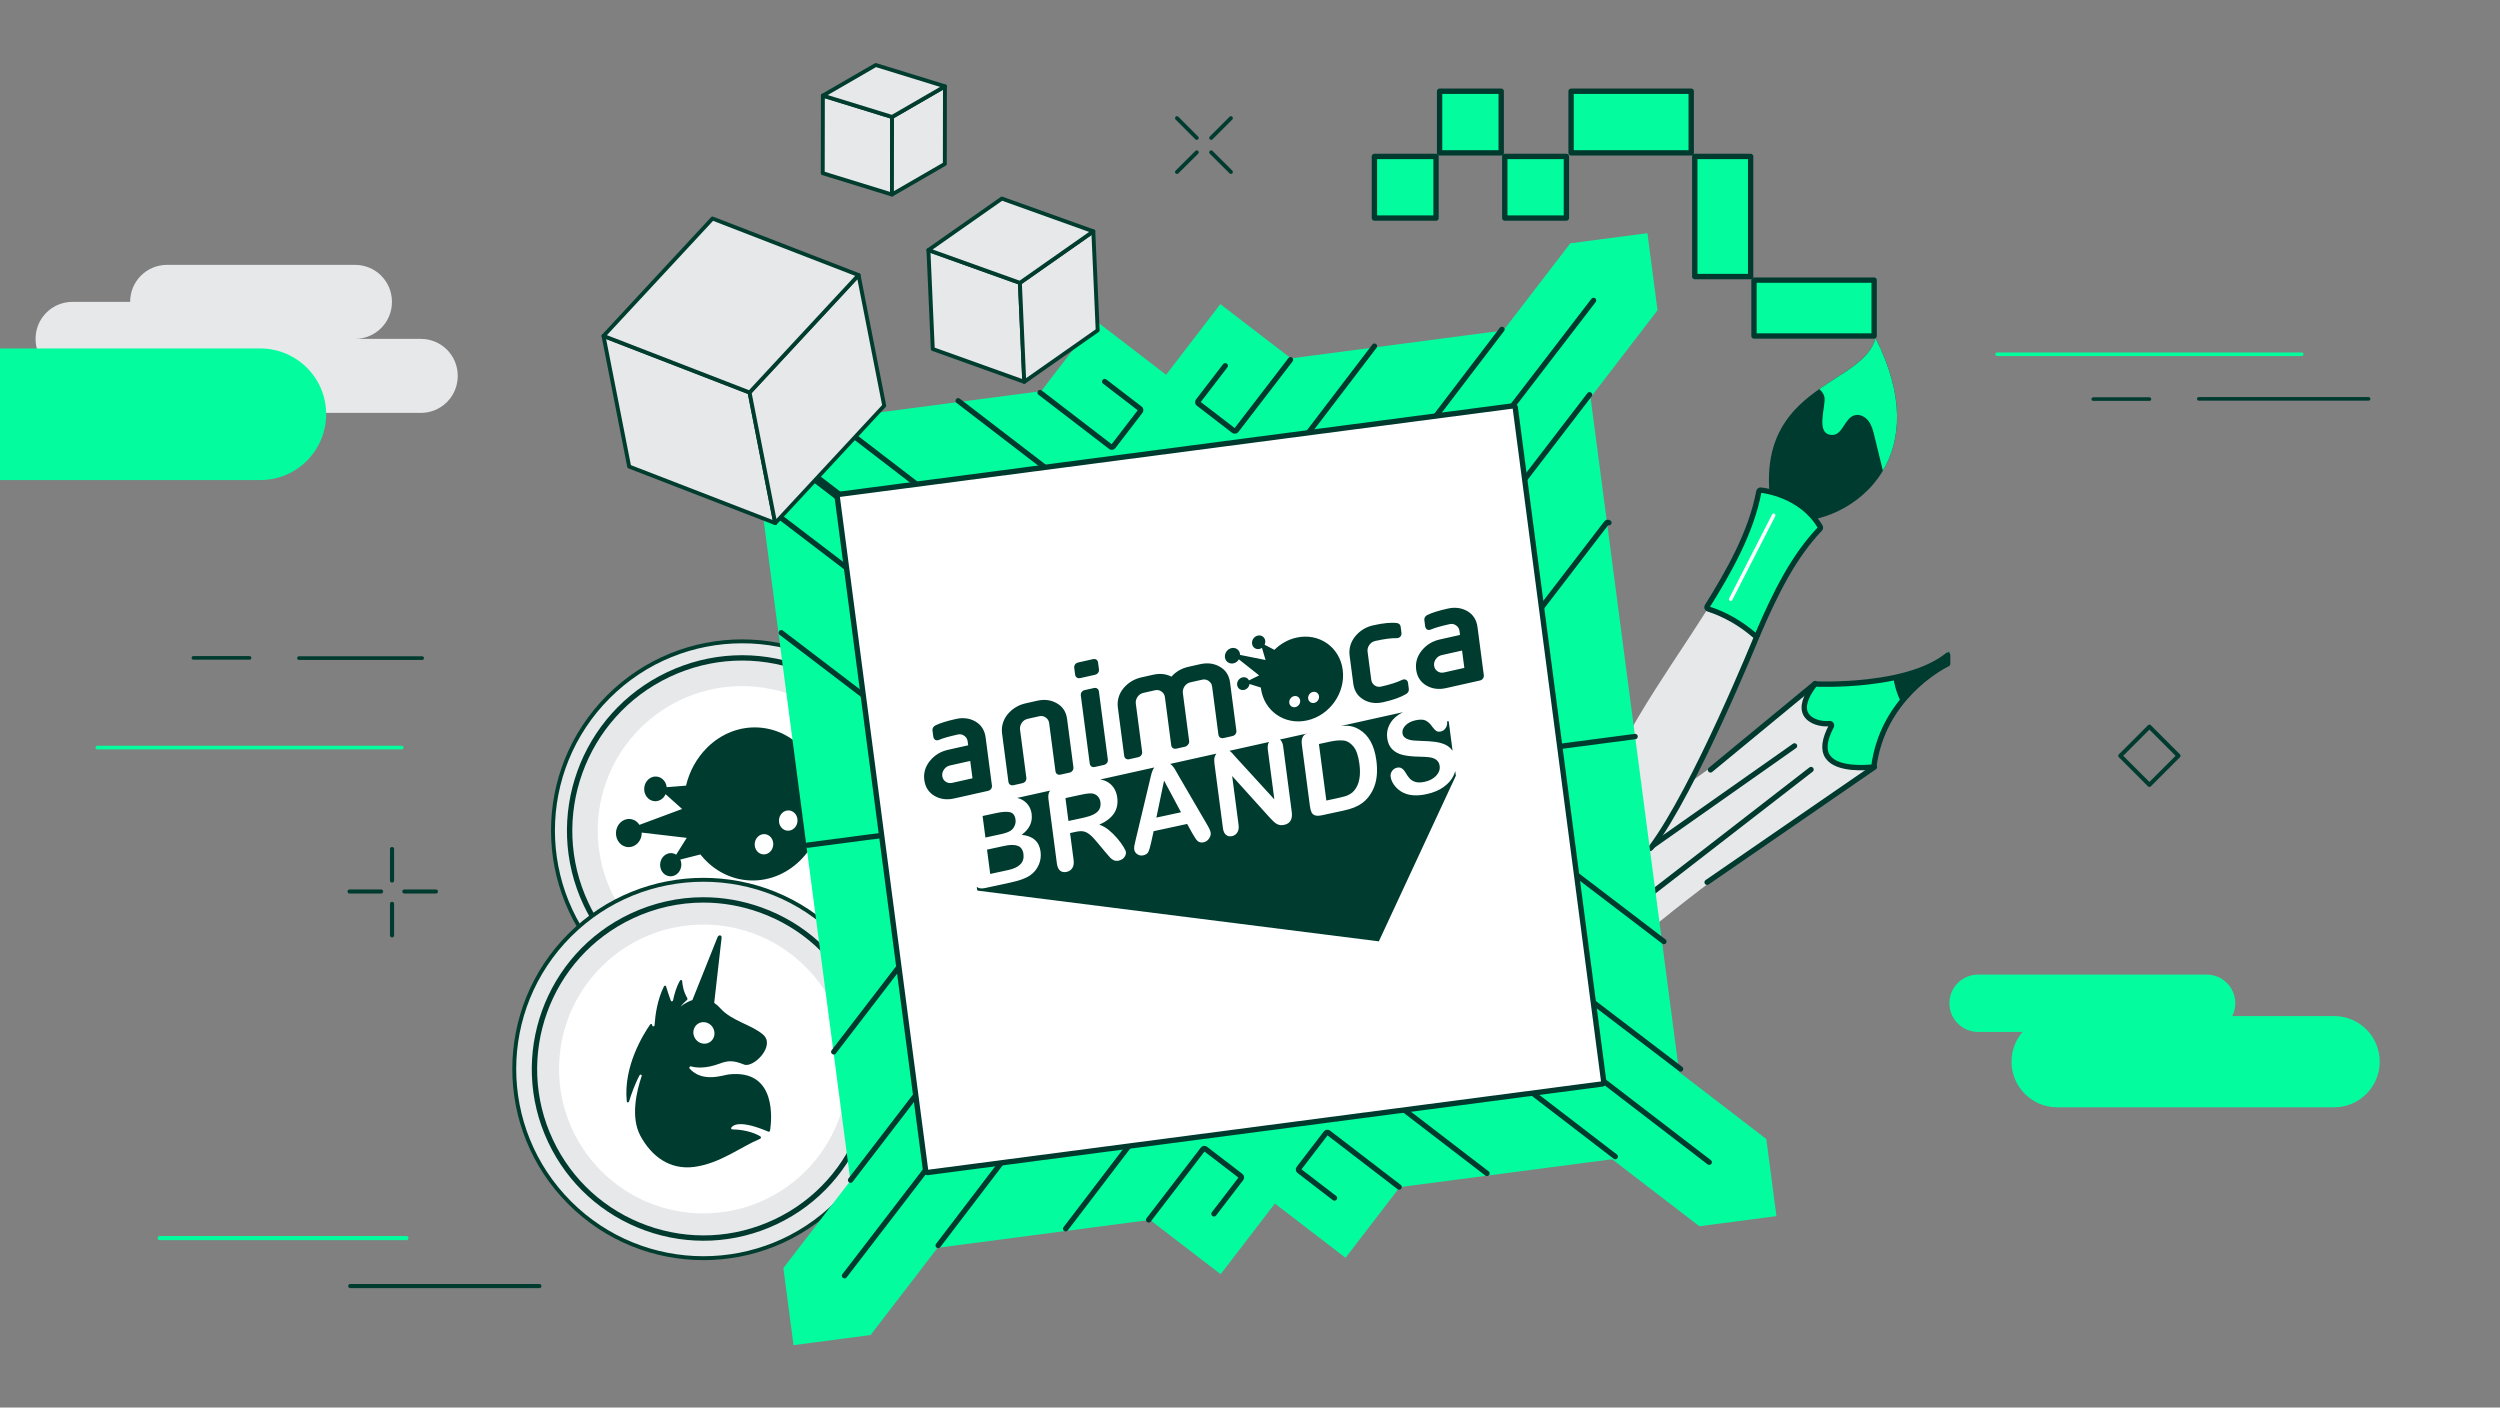<svg width="1920" height="1081" viewBox="0 0 1920 1081" fill="none" xmlns="http://www.w3.org/2000/svg"><rect x="0" y="0" width="1920" height="1081" fill="#808080" stroke="none"/><g clip-path="url(#clip0_1375_1554)"><path d="M672.728 740.595C729.472 683.852 729.472 591.853 672.728 535.11C615.985 478.367 523.986 478.367 467.243 535.11C410.5 591.853 410.5 683.852 467.243 740.595C523.986 797.338 615.985 797.338 672.728 740.595Z" fill="#E6E8EA" stroke="#003D2E" stroke-width="3" stroke-linecap="round" stroke-linejoin="round"/><path d="M648.411 716.278C691.724 672.965 691.724 602.74 648.411 559.427C605.098 516.114 534.874 516.114 491.56 559.427C448.247 602.74 448.247 672.965 491.56 716.278C534.874 759.591 605.098 759.591 648.411 716.278Z" fill="white"/><path d="M570.19 770.375C520.42 770.375 472.65 742.245 450.09 694.315C418.96 628.205 447.42 549.085 513.53 517.955C545.55 502.875 581.54 501.165 614.85 513.155C648.16 525.135 674.81 549.375 689.89 581.405C721.02 647.515 692.56 726.635 626.45 757.765C608.26 766.325 589.08 770.385 570.2 770.385L570.19 770.375Z" stroke="#003A2F" stroke-width="4.11" stroke-linecap="round" stroke-linejoin="round"/><path fill-rule="evenodd" clip-rule="evenodd" d="M543.38 573.876C535.02 582.046 529.49 592.376 526.87 603.366L512.01 604.526C511.82 602.856 511.24 601.226 510.21 599.826C507.23 595.786 501.76 595.196 498 598.516C494.26 601.846 493.64 607.826 496.63 611.886C499.62 615.926 505.08 616.516 508.82 613.186C509.85 612.286 510.62 611.166 511.17 609.946L523.86 621.286L491.08 633.496C490.09 631.926 488.71 630.626 487 629.816C482 627.466 476.14 630.016 473.91 635.516C471.68 641.016 473.93 647.386 478.93 649.736C483.92 652.096 489.8 649.536 492.02 644.036C492.63 642.536 492.87 640.966 492.85 639.426L527.41 643.476L519.29 656.396C518.05 655.596 516.61 655.146 515.07 655.186C510.56 655.316 506.94 659.386 506.98 664.316C507.02 669.236 510.7 673.126 515.21 673.006C519.71 672.886 523.33 668.796 523.28 663.876C523.28 662.526 522.97 661.266 522.46 660.136L537.97 656.206C538.15 656.426 538.3 656.676 538.48 656.896C558.08 680.956 592.05 682.796 614.36 661.006C636.67 639.206 638.86 602.026 619.26 577.966C599.66 553.906 565.68 552.066 543.38 573.866V573.876ZM591.44 654.176C588.48 657.066 583.98 656.816 581.38 653.626C578.78 650.436 579.06 645.506 582.03 642.616C584.99 639.716 589.5 639.976 592.1 643.156C594.7 646.336 594.41 651.276 591.45 654.176H591.44ZM610.07 635.976C607.11 638.866 602.61 638.616 600.01 635.426C597.42 632.246 597.7 627.306 600.66 624.416C603.62 621.526 608.13 621.786 610.72 624.966C613.31 628.146 613.04 633.086 610.08 635.976H610.07Z" fill="#003B2F"/><path d="M642.997 923.723C699.741 866.979 699.741 774.981 642.997 718.237C586.254 661.494 494.255 661.494 437.512 718.237C380.769 774.981 380.769 866.979 437.512 923.723C494.255 980.466 586.254 980.466 642.997 923.723Z" fill="#E6E8EA" stroke="#003D2E" stroke-width="3" stroke-linecap="round" stroke-linejoin="round"/><path d="M618.68 899.405C661.993 856.092 661.993 785.868 618.68 742.555C575.367 699.242 505.143 699.242 461.83 742.555C418.516 785.868 418.516 856.092 461.83 899.405C505.143 942.718 575.367 942.718 618.68 899.405Z" fill="white"/><path d="M540.161 691.126C521.301 691.126 502.521 695.286 484.951 703.566C420.201 734.056 392.331 811.536 422.821 876.276C437.591 907.636 463.691 931.376 496.311 943.116C528.931 954.856 564.171 953.176 595.541 938.406C660.291 907.916 688.161 830.436 657.671 765.686C642.901 734.326 616.801 710.586 584.181 698.856C569.831 693.696 554.971 691.126 540.161 691.126Z" stroke="#003A2F" stroke-width="4.11" stroke-linecap="round" stroke-linejoin="round"/><path d="M551.031 719.846L531.761 768.066C526.311 769.836 522.581 773.156 522.621 773.096C524.131 771.126 526.441 769.006 527.601 767.986C527.991 767.646 528.111 767.056 527.871 766.646C524.851 761.436 524.081 756.366 523.901 753.426C523.851 752.516 522.761 752.316 522.251 753.126C519.301 757.906 517.681 764.466 516.951 768.156C516.761 769.126 515.561 769.396 515.221 768.556C513.971 765.476 512.391 760.376 511.551 757.576C511.311 756.786 510.291 756.806 509.891 757.596C504.901 767.606 503.241 779.336 502.711 787.206C502.631 788.446 500.941 788.646 500.891 787.426C500.891 787.366 500.891 787.306 500.891 787.246C500.861 786.346 499.811 786.106 499.281 786.866C494.111 794.276 478.581 819.056 481.371 845.896C481.481 846.926 482.811 846.916 483.131 845.876C484.661 840.946 487.551 832.506 491.161 825.876C491.751 824.796 493.181 825.376 492.781 826.546C489.121 837.226 483.971 857.736 491.831 872.316C500.551 888.466 514.731 898.526 532.891 896.216C552.891 893.666 568.821 880.816 583.741 874.596C584.491 874.286 584.671 873.186 584.031 872.796C581.121 871.016 574.031 867.586 562.311 867.356C561.581 867.346 561.271 866.426 561.781 865.786C563.581 863.506 569.671 860.426 590.101 869.116C590.651 869.346 591.311 868.906 591.421 868.226C592.631 860.376 596.851 821.176 559.961 825.116C555.371 825.606 539.611 831.796 529.641 820.686C529.021 819.996 529.771 818.746 530.661 818.986C534.571 820.076 541.951 820.876 552.651 816.866C558.911 814.526 562.791 814.096 571.451 817.576C578.531 820.426 595.911 803.226 586.071 794.616C577.341 786.966 561.961 784.166 553.301 774.446C551.721 772.676 550.121 771.296 548.511 770.226L554.181 720.276C554.441 717.966 551.911 717.636 551.021 719.866L551.031 719.846ZM547.271 788.846C549.841 792.716 548.941 797.836 545.271 800.286C541.591 802.736 536.521 801.576 533.951 797.716C531.381 793.846 532.271 788.726 535.961 786.276C539.641 783.826 544.711 784.986 547.281 788.846H547.271Z" fill="#003B2F"/><path d="M1405.27 557.06C1405.27 557.06 1374.96 557.06 1393.2 523.91C1343.24 578.85 1141.92 704.84 1141.92 704.84C1130.55 767.36 1184.6 790.64 1184.6 790.64C1278.44 688.88 1440.31 590.22 1440.31 590.22C1440.31 590.22 1385.37 599.69 1405.26 557.07L1405.27 557.06Z" fill="#E6E8EA"/><path d="M1311.06 677.58L1439.55 589.09" stroke="#003A2F" stroke-width="4.11" stroke-linecap="round" stroke-linejoin="round"/><path d="M1394.07 524.96L1313.65 591.27" stroke="#003A2F" stroke-width="4.11" stroke-linecap="round" stroke-linejoin="round"/><path d="M1393.2 523.9C1371.97 550.65 1393.87 558.33 1405.27 557.05C1383.13 598.74 1440.32 590.2 1440.32 590.2C1446.95 533.36 1497.16 510.63 1497.16 510.63V500.21C1466.85 527.68 1393.2 523.89 1393.2 523.89V523.9Z" fill="#03FC9D"/><path d="M1405.27 555.69C1405.72 555.69 1406.15 555.91 1406.4 556.29C1406.68 556.71 1406.72 557.25 1406.48 557.7C1400.97 568.07 1400.07 576.01 1403.81 581.29C1411.11 591.62 1433.96 589.59 1439.09 588.99C1445.73 536.75 1489.3 513.04 1495.79 509.79V503.2C1482.79 513.69 1462.01 520.59 1433.97 523.73C1414.35 525.93 1397.46 525.45 1393.85 525.31C1386.3 535.01 1383.91 543.03 1386.95 548.52C1390.07 554.16 1398.65 556.43 1405.12 555.71C1405.17 555.71 1405.22 555.71 1405.27 555.71V555.69Z" stroke="#003A2F" stroke-width="4.11" stroke-linecap="round" stroke-linejoin="round"/><path d="M1460.79 540.61C1477.2 519.68 1497.16 510.63 1497.16 510.63V500.21C1486.45 509.92 1470.32 515.72 1453.94 519.17C1454.91 527.03 1457.31 534.31 1460.79 540.61Z" fill="#003B2F"/><path d="M1158.81 770.8L1390.87 591.02" stroke="#003A2F" stroke-width="4.11" stroke-linecap="round" stroke-linejoin="round"/><path d="M1378.19 572.86L1142.71 738.5" stroke="#003A2F" stroke-width="4.11" stroke-linecap="round" stroke-linejoin="round"/><path d="M1361.51 396.56C1341.27 295 1430.48 298.09 1440.41 259.68C1495.72 368.74 1397.48 414.33 1361.51 396.56Z" fill="#003B2F"/><path d="M1440.41 259.68C1436.03 276.62 1416.24 285.49 1397.21 298.82C1399.08 300.41 1400.5 302.32 1401.12 304.71C1402.78 311.05 1393.37 334.35 1407.43 334.03C1415.11 333.85 1416.62 321.56 1423.88 319.04C1427.86 317.66 1432.36 319.89 1434.93 323.23C1437.5 326.57 1438.56 330.78 1439.55 334.87C1441.72 343.75 1443.89 352.63 1446.06 361.51C1459.97 338.14 1462.98 304.2 1440.41 259.68Z" fill="#03FC9D"/><path d="M1352.15 377.76C1352.15 377.76 1382.23 380.6 1396.75 405.23C1333.6 471.54 1330.44 604.16 1210.63 713.77C1201.61 572.02 1333.83 476.59 1352.15 377.76Z" fill="#E6E8EA"/><path d="M1349.77 487.47C1349.29 488.65 1301.7 606.12 1267.94 651.15C1267.67 651.51 1267.26 651.7 1266.84 651.7" stroke="#003A2F" stroke-width="4.11" stroke-linecap="round" stroke-linejoin="round"/><path d="M1348.5 486.96C1362.29 454.83 1376.41 426.59 1396.75 405.23C1382.22 380.6 1352.15 377.76 1352.15 377.76C1346.7 407.16 1331.18 436.25 1312.29 466.35C1325.36 470.52 1337.56 477.57 1348.5 486.96Z" fill="#03FC9D"/><path d="M1348.5 488.33C1348.18 488.33 1347.86 488.21 1347.61 488C1336.61 478.56 1324.59 471.72 1311.87 467.66C1311.47 467.53 1311.15 467.22 1311 466.83C1310.86 466.43 1310.9 465.99 1311.13 465.63C1327.51 439.52 1345.04 408.63 1350.8 377.51C1350.93 376.81 1351.58 376.33 1352.27 376.4C1353.53 376.52 1383.21 379.59 1397.92 404.54C1398.23 405.07 1398.15 405.74 1397.73 406.18C1377.98 426.92 1364.26 453.69 1349.75 487.51C1349.58 487.91 1349.23 488.21 1348.8 488.3C1348.7 488.32 1348.59 488.34 1348.49 488.34L1348.5 488.33Z" stroke="#003A2F" stroke-width="4.11" stroke-linecap="round" stroke-linejoin="round"/><path d="M1329.18 461.54C1328.97 461.54 1328.76 461.49 1328.56 461.39C1327.89 461.04 1327.62 460.22 1327.97 459.55L1360.97 395.1C1361.32 394.43 1362.14 394.16 1362.81 394.51C1363.48 394.85 1363.75 395.68 1363.4 396.35L1330.4 460.8C1330.16 461.27 1329.68 461.55 1329.18 461.55V461.54Z" fill="white"/><path d="M1440.7 213.77H1345.7V259.41H1440.7V213.77Z" fill="#03FC9D"/><path d="M1347.07 258.04H1439.33V215.14H1347.07V258.04Z" stroke="#003A2F" stroke-width="4.11" stroke-linecap="round" stroke-linejoin="round"/><path d="M1345.86 213.76V118.76H1300.22V213.76H1345.86Z" fill="#03FC9D"/><path d="M1301.59 212.4H1344.49V120.14H1301.59V212.4Z" stroke="#003A2F" stroke-width="4.11" stroke-linecap="round" stroke-linejoin="round"/><path d="M1205.23 118.76L1300.23 118.76V68.7L1205.23 68.7V118.76Z" fill="#03FC9D"/><path d="M1206.59 117.4H1298.85V70.07H1206.59V117.39V117.4Z" stroke="#003A2F" stroke-width="4.11" stroke-linecap="round" stroke-linejoin="round"/><path d="M1204.36 118.77H1154.3V168.83H1204.36V118.77Z" fill="#03FC9D"/><path d="M1155.67 167.46H1202.99V120.14H1155.67V167.46Z" stroke="#003A2F" stroke-width="4.11" stroke-linecap="round" stroke-linejoin="round"/><path d="M1154.3 68.71H1104.24V118.77H1154.3V68.71Z" fill="#03FC9D"/><path d="M1105.61 117.4H1152.93V70.07H1105.61V117.39V117.4Z" stroke="#003A2F" stroke-width="4.11" stroke-linecap="round" stroke-linejoin="round"/><path d="M1104.24 118.77H1054.18V168.83H1104.24V118.77Z" fill="#03FC9D"/><path d="M1055.55 167.46H1102.87V120.14H1055.55V167.46Z" stroke="#003A2F" stroke-width="4.11" stroke-linecap="round" stroke-linejoin="round"/><path d="M1213.78 246.03L577.307 329.598L660.875 966.075L1297.35 882.507L1213.78 246.03Z" fill="#03FC9D"/><path d="M569.53 270.39L510.32 278.17L518.09 337.38L585.07 388.81L644.28 381.04L636.51 321.83L569.53 270.39Z" fill="#03FC9D"/><path d="M1272.99 238.28L1265.22 179.07L1206.01 186.85L1154.57 253.83L1162.35 313.04L1221.56 305.27L1272.99 238.28Z" fill="#03FC9D"/><path d="M895.566 287.824L841.299 246.153L799.629 300.42L853.895 342.09L895.566 287.824Z" fill="#03FC9D"/><path d="M991.49 275.233L937.223 233.563L895.552 287.829L949.819 329.5L991.49 275.233Z" fill="#03FC9D"/><path d="M601.64 973.86L609.41 1033.07L668.62 1025.3L720.06 958.32L712.29 899.11L653.08 906.88L601.64 973.86Z" fill="#03FC9D"/><path d="M1305.1 941.75L1364.31 933.98L1356.54 874.77L1289.56 823.33L1230.35 831.1L1238.12 890.31L1305.1 941.75Z" fill="#03FC9D"/><path d="M979.132 924.317L924.865 882.646L883.195 936.913L937.462 978.584L979.132 924.317Z" fill="#03FC9D"/><path d="M1075.06 911.727L1020.79 870.056L979.119 924.323L1033.39 965.993L1075.06 911.727Z" fill="#03FC9D"/><path d="M644.28 382.41C643.99 382.41 643.7 382.32 643.45 382.13L561.97 319.55C561.37 319.09 561.26 318.23 561.72 317.63C562.18 317.03 563.04 316.92 563.64 317.38L645.12 379.96C645.72 380.42 645.83 381.28 645.37 381.88C645.1 382.23 644.69 382.42 644.28 382.42V382.41Z" stroke="#003A2F" stroke-width="4.11" stroke-linecap="round" stroke-linejoin="round"/><path d="M648.62 979.76L711.2 898.27" stroke="#003A2F" stroke-width="4.11" stroke-linecap="round" stroke-linejoin="round"/><path d="M1231.18 830.02L1312.67 892.6" stroke="#003A2F" stroke-width="4.11" stroke-linecap="round" stroke-linejoin="round"/><path d="M1161.26 312.21L1223.84 230.72" stroke="#003A2F" stroke-width="4.11" stroke-linecap="round" stroke-linejoin="round"/><path d="M848.41 293.04L875.54 313.87C876.14 314.33 876.25 315.19 875.79 315.79L854.96 342.92C854.69 343.27 854.28 343.46 853.87 343.46C853.58 343.46 853.29 343.37 853.04 343.18L798.78 301.51" stroke="#003A2F" stroke-width="4.11" stroke-linecap="round" stroke-linejoin="round"/><path d="M991.12 276.26L949.45 330.52C949.18 330.87 948.77 331.06 948.36 331.06C948.07 331.06 947.78 330.97 947.53 330.78L920.4 309.95C919.8 309.49 919.69 308.63 920.15 308.03L940.98 280.9" stroke="#003A2F" stroke-width="4.11" stroke-linecap="round" stroke-linejoin="round"/><path d="M882.18 936.86L923.85 882.6C924.31 882 925.17 881.89 925.77 882.35L952.9 903.18C953.5 903.64 953.61 904.5 953.15 905.1L932.32 932.23" stroke="#003A2F" stroke-width="4.11" stroke-linecap="round" stroke-linejoin="round"/><path d="M1024.88 920.08L997.75 899.25C997.15 898.79 997.04 897.93 997.5 897.33L1018.33 870.2C1018.79 869.6 1019.65 869.49 1020.25 869.95L1074.51 911.62" stroke="#003A2F" stroke-width="4.11" stroke-linecap="round" stroke-linejoin="round"/><path d="M637.34 320.75L703.48 371.54" stroke="#003A2F" stroke-width="4.11" stroke-linecap="round" stroke-linejoin="round"/><path d="M735.88 307.81L802.02 358.6" stroke="#003A2F" stroke-width="4.11" stroke-linecap="round" stroke-linejoin="round"/><path d="M1075.84 850.41L1141.98 901.2" stroke="#003A2F" stroke-width="4.11" stroke-linecap="round" stroke-linejoin="round"/><path d="M1174.38 837.47L1240.52 888.26" stroke="#003A2F" stroke-width="4.11" stroke-linecap="round" stroke-linejoin="round"/><path d="M720.53 956.52L770.95 890.43" stroke="#003A2F" stroke-width="4.11" stroke-linecap="round" stroke-linejoin="round"/><path d="M818.44 943.67L868.86 877.58" stroke="#003A2F" stroke-width="4.11" stroke-linecap="round" stroke-linejoin="round"/><path d="M1005.16 331.94L1055.58 265.85" stroke="#003A2F" stroke-width="4.11" stroke-linecap="round" stroke-linejoin="round"/><path d="M1103.07 319.09L1153.49 253" stroke="#003A2F" stroke-width="4.11" stroke-linecap="round" stroke-linejoin="round"/><path d="M1169.98 369.31L1220.77 303.17" stroke="#003A2F" stroke-width="4.11" stroke-linecap="round" stroke-linejoin="round"/><path d="M1182.92 467.84L1233.71 401.7C1234.17 401.1 1235.03 400.99 1235.63 401.45" stroke="#003A2F" stroke-width="4.11" stroke-linecap="round" stroke-linejoin="round"/><path d="M640.32 807.81L691.11 741.67" stroke="#003A2F" stroke-width="4.11" stroke-linecap="round" stroke-linejoin="round"/><path d="M653.25 906.35L704.04 840.21" stroke="#003A2F" stroke-width="4.11" stroke-linecap="round" stroke-linejoin="round"/><path d="M587.16 388.03L653.25 438.45" stroke="#003A2F" stroke-width="4.11" stroke-linecap="round" stroke-linejoin="round"/><path d="M600.02 485.93L666.11 536.35" stroke="#003A2F" stroke-width="4.11" stroke-linecap="round" stroke-linejoin="round"/><path d="M1211.75 672.66L1277.84 723.08" stroke="#003A2F" stroke-width="4.11" stroke-linecap="round" stroke-linejoin="round"/><path d="M1224.6 770.56L1290.69 820.98" stroke="#003A2F" stroke-width="4.11" stroke-linecap="round" stroke-linejoin="round"/><path d="M1255.74 565.66L620.46 649.05C620.4 649.05 620.34 649.06 620.28 649.06" stroke="#003A2F" stroke-width="4.11" stroke-linecap="round" stroke-linejoin="round"/><path d="M1162.36 313.015L644.293 381.035L712.314 899.099L1230.38 831.078L1162.36 313.015Z" fill="white"/><path d="M712.28 900.48C711.6 900.48 711.01 899.98 710.92 899.29L642.92 381.23C642.87 380.87 642.97 380.51 643.19 380.22C643.41 379.93 643.74 379.74 644.1 379.7L1162.17 311.7C1162.53 311.65 1162.89 311.75 1163.18 311.97C1163.47 312.19 1163.66 312.52 1163.7 312.88L1231.7 830.94C1231.8 831.69 1231.27 832.38 1230.52 832.48L712.46 900.48C712.4 900.48 712.34 900.49 712.28 900.49V900.48Z" stroke="#003A2F" stroke-width="4.11" stroke-linecap="round" stroke-linejoin="round"/><path d="M685.1 89.81L685.01 149.4L631.87 133.01L631.97 73.42L685.1 89.81Z" fill="#E6E8EA" stroke="#003D2E" stroke-width="3" stroke-linecap="round" stroke-linejoin="round"/><path d="M685.1 89.81L725.72 66.32L725.62 125.91L685.01 149.4L685.1 89.81Z" fill="#E6E8EA" stroke="#003D2E" stroke-width="3" stroke-linecap="round" stroke-linejoin="round"/><path d="M631.97 73.42L672.58 49.93L725.72 66.32L685.1 89.81L631.97 73.42Z" fill="#E6E8EA" stroke="#003D2E" stroke-width="3" stroke-linecap="round" stroke-linejoin="round"/><path d="M783.28 217.23L786.63 293.24L716.38 268.06L713.03 192.05L783.28 217.23Z" fill="#E6E8EA" stroke="#003D2E" stroke-width="3" stroke-linecap="round" stroke-linejoin="round"/><path d="M783.28 217.23L839.67 177.68L843.01 253.69L786.63 293.24L783.28 217.23Z" fill="#E6E8EA" stroke="#003D2E" stroke-width="3" stroke-linecap="round" stroke-linejoin="round"/><path d="M713.03 192.05L769.42 152.5L839.67 177.68L783.28 217.23L713.03 192.05Z" fill="#E6E8EA" stroke="#003D2E" stroke-width="3" stroke-linecap="round" stroke-linejoin="round"/><path d="M575.66 301.44L595.37 401.74L483.2 358.31L463.5 258.01L575.66 301.44Z" fill="#E6E8EA" stroke="#003D2E" stroke-width="3" stroke-linecap="round" stroke-linejoin="round"/><path d="M575.66 301.44L659.38 211.26L679.08 311.56L595.37 401.74L575.66 301.44Z" fill="#E6E8EA" stroke="#003D2E" stroke-width="3" stroke-linecap="round" stroke-linejoin="round"/><path d="M463.5 258.01L547.21 167.83L659.38 211.26L575.66 301.44L463.5 258.01Z" fill="#E6E8EA" stroke="#003D2E" stroke-width="3" stroke-linecap="round" stroke-linejoin="round"/><path fill-rule="evenodd" clip-rule="evenodd" d="M944.24 576.59C944.24 576.59 944.18 576.55 944.16 576.54C944.19 576.56 944.24 576.59 944.24 576.59ZM1077.63 546.89C1077.69 546.86 1077.72 546.84 1077.63 546.89V546.89ZM829.7 520.76L840.9 518.25C843.02 517.77 844.26 516.06 843.99 513.99L843.31 508.8C843.09 507.13 841.77 505.7 839.32 506.25L828.12 508.76C825.67 509.31 824.8 511.24 825.01 512.9L825.69 518.09C825.96 520.16 827.57 521.23 829.69 520.76H829.7ZM1047.28 537.37C1051.66 539.9 1056.72 540.55 1062.32 539.29C1070.09 537.55 1075.87 535.46 1080.03 532.92C1081.47 532.02 1082.18 530.62 1081.98 529.07L1081.39 524.61C1081.01 521.69 1078.49 521.33 1076.84 522.14C1072.85 524.07 1067.59 525.75 1060.74 527.29C1058.87 527.71 1057.18 527.41 1055.71 526.38C1054.24 525.34 1053.37 523.9 1053.13 522.09L1050.3 500.49C1050.06 498.68 1050.51 496.94 1051.64 495.33C1052.77 493.72 1054.28 492.69 1056.15 492.27C1062.99 490.73 1068.54 490.01 1072.61 490.1C1074.62 490.16 1076.68 488.68 1076.3 485.79L1075.71 481.32C1075.52 479.85 1074.59 478.85 1072.99 478.52C1068.44 477.93 1062.42 478.5 1054.57 480.26C1048.97 481.52 1044.32 484.38 1040.77 488.77C1037.28 493.07 1035.8 498.2 1036.51 503.57L1039.34 525.17C1040.06 530.63 1042.72 534.73 1047.27 537.36L1047.28 537.37ZM867.36 583.06L874.06 581.56C876.18 581.08 877.42 579.37 877.15 577.3L872.3 540.34C872.07 538.61 872.54 536.85 873.64 535.17C874.76 533.57 876.28 532.54 878.15 532.12L887.15 530.1C888.95 529.7 890.59 530.03 892.07 531.13C893.55 532.17 894.41 533.58 894.64 535.32L899.49 572.28C899.76 574.35 901.38 575.42 903.5 574.95L910.31 573.42C910.65 573.34 910.96 573.19 911.25 572.99C913.16 571.62 913.41 570.17 913.28 569.19L908.43 532.23C908.2 530.49 908.66 528.73 909.77 527.06C910.89 525.46 912.41 524.43 914.28 524.01L923.28 521.99C925.1 521.58 926.75 521.91 928.32 523C929.8 524.04 930.66 525.45 930.89 527.19L935.74 564.15C936.01 566.22 937.62 567.29 939.74 566.82L946.43 565.32C948.55 564.84 949.79 563.13 949.52 561.06L944.67 524.1C943.95 518.6 941.28 514.53 936.76 512.02C932.38 509.48 927.31 508.83 921.71 510.09L912.71 512.11C907.4 513.3 903.03 515.84 899.68 519.67C895.56 517.52 890.83 517.02 885.59 518.2L876.59 520.22C871.04 521.47 866.4 524.28 862.78 528.63C859.29 532.94 857.81 538.06 858.52 543.44L863.37 580.4C863.64 582.47 865.25 583.54 867.37 583.07L867.36 583.06ZM944.42 576.71C945.12 577.22 945.86 577.91 946.65 578.79C947.43 579.67 948.24 580.58 949.08 581.54L978.69 613.9L973.7 575.86C973.38 573.39 973.66 571.42 974.55 569.96C974.57 569.92 974.6 569.89 974.62 569.85L944.25 576.6C944.31 576.64 944.37 576.67 944.43 576.72L944.42 576.71ZM839.98 528.44L833.17 529.97C830.72 530.52 829.84 532.45 830.06 534.12L836.91 586.34C837.18 588.41 838.79 589.48 840.91 589.01L847.72 587.48C849.84 587 851.08 585.29 850.81 583.22L843.96 531C843.74 529.33 842.42 527.89 839.97 528.44H839.98ZM949.69 508.38C950.44 507.83 951.02 507.14 951.47 506.39L967.03 518.71L959.22 522.55C958.86 521.79 958.29 521.14 957.53 520.7C955.3 519.41 952.33 520.3 950.87 522.7C949.42 525.1 950.04 528.09 952.26 529.38C954.48 530.67 957.46 529.77 958.91 527.37C959.31 526.71 959.54 526.01 959.63 525.31L968.33 528.05C968.35 528.21 968.35 528.37 968.37 528.54C970.67 546.09 986.61 557.16 1003.96 553.26C1021.31 549.37 1033.51 531.98 1031.21 514.43C1028.91 496.88 1012.97 485.81 995.62 489.71C989.12 491.17 983.34 494.53 978.77 499.08L971.21 495.19C971.62 494.32 971.83 493.36 971.75 492.37C971.51 489.51 969.04 487.59 966.22 488.08C963.41 488.58 961.32 491.3 961.55 494.16C961.79 497.01 964.26 498.94 967.08 498.44C967.85 498.31 968.56 498 969.19 497.57L971.95 506.88L952.38 502.98C952.37 501.92 952.09 500.88 951.5 499.97C949.78 497.33 946.17 496.81 943.44 498.81C940.71 500.81 939.9 504.57 941.62 507.21C943.34 509.85 946.95 510.37 949.68 508.37L949.69 508.38ZM1008.28 531.39C1010.58 530.87 1012.69 532.35 1013 534.67C1013.31 537 1011.69 539.3 1009.39 539.82C1007.09 540.34 1004.98 538.87 1004.67 536.54C1004.37 534.22 1005.98 531.91 1008.28 531.39ZM993.79 534.64C996.1 534.12 998.21 535.6 998.51 537.92C998.82 540.25 997.2 542.55 994.89 543.07C992.59 543.59 990.48 542.12 990.17 539.79C989.87 537.47 991.48 535.16 993.78 534.64H993.79ZM1029.63 557.6C1029.52 557.61 1029.47 557.61 1029.46 557.62C1029.48 557.62 1029.56 557.62 1029.63 557.6ZM1021.4 569.58L1012.93 571.41L1018.63 614.82L1028.35 612.72C1030.48 612.26 1032.14 611.84 1033.34 611.46C1034.53 611.08 1035.75 610.52 1036.98 609.77C1038.21 609.03 1039.25 608.13 1040.09 607.08C1043.9 602.49 1045.22 595.71 1044.04 586.76C1043.21 580.45 1041.65 575.93 1039.35 573.19C1037.05 570.46 1034.46 568.96 1031.59 568.7C1028.71 568.44 1025.32 568.73 1021.4 569.58ZM888.09 627.91L907.01 623.82L894 599.49L888.09 627.91ZM1111.96 553.83C1111.34 553.91 1111.37 554.36 1111.37 554.36C1111.37 554.41 1111.39 554.47 1111.4 554.52C1111.6 556.06 1111.24 557.57 1110.33 559.04C1109.41 560.51 1108.15 561.42 1106.54 561.77C1105.07 562.09 1103.91 561.96 1103.05 561.38C1102.19 560.8 1101.2 559.77 1100.09 558.27C1098.62 556.11 1096.99 554.52 1095.2 553.52C1093.41 552.52 1090.73 552.4 1087.16 553.17C1083.85 553.89 1081.28 555.2 1079.44 557.1C1077.6 559.01 1076.82 560.99 1077.09 563.06C1077.26 564.34 1077.75 565.37 1078.56 566.15C1079.37 566.93 1080.43 567.53 1081.73 567.93C1083.03 568.34 1084.32 568.6 1085.61 568.71C1086.9 568.82 1089.01 568.93 1091.96 569.04C1095.64 569.11 1099 569.34 1102.02 569.74C1105.05 570.13 1107.67 570.84 1109.89 571.85C1112.11 572.87 1113.94 574.36 1115.36 576.34C1115.44 576.45 1115.51 576.57 1115.59 576.69L1112.64 554.19C1112.64 554.19 1112.5 553.76 1111.97 553.83H1111.96ZM1003.74 563.16C1003.49 563.28 1003.25 563.39 1003.03 563.52L1003.77 563.36L1003.74 563.16ZM1029.73 557.59C1029.73 557.59 1029.68 557.59 1029.66 557.59C1029.7 557.59 1029.73 557.59 1029.73 557.59ZM1108.83 604.34C1105.26 606.91 1100.87 608.75 1095.66 609.88C1089.41 611.23 1084.1 611.15 1079.73 609.64C1076.63 608.55 1073.99 606.76 1071.81 604.29C1069.63 601.81 1068.37 599.22 1068.01 596.52C1067.8 594.95 1068.17 593.49 1069.1 592.13C1070.03 590.78 1071.33 589.92 1073 589.56C1074.35 589.27 1075.55 589.46 1076.61 590.13C1077.66 590.8 1078.63 591.92 1079.52 593.49C1080.59 595.35 1081.69 596.87 1082.8 598.03C1083.92 599.2 1085.38 600.04 1087.2 600.56C1089.01 601.08 1091.3 601.04 1094.07 600.44C1097.87 599.62 1100.84 598.06 1102.98 595.75C1105.12 593.45 1106.02 590.96 1105.66 588.28C1105.38 586.16 1104.51 584.57 1103.06 583.53C1101.6 582.48 1099.82 581.83 1097.7 581.57C1095.58 581.31 1092.77 581.16 1089.27 581.1C1084.58 581.01 1080.61 580.57 1077.35 579.8C1074.09 579.02 1071.4 577.59 1069.28 575.49C1067.15 573.39 1065.85 570.5 1065.36 566.8C1064.9 563.28 1065.44 559.95 1066.98 556.8C1068.52 553.66 1070.99 550.96 1074.4 548.71C1075.35 548.08 1076.37 547.5 1077.44 546.97L1029.73 557.57C1031.5 557.4 1033.16 557.34 1034.68 557.4C1037.9 557.54 1040.92 558.46 1043.75 560.15C1051.09 564.43 1055.53 572.38 1057.05 584.01C1057.55 587.85 1057.68 591.43 1057.44 594.74C1057.19 598.05 1056.55 601.13 1055.5 603.98C1054.45 606.82 1052.98 609.48 1051.08 611.96C1049.58 613.87 1047.89 615.51 1046 616.87C1044.11 618.24 1042.03 619.36 1039.76 620.24C1037.49 621.12 1034.9 621.87 1032 622.5L1015.29 626.11C1012.96 626.61 1011.15 626.64 1009.88 626.18C1008.61 625.72 1007.7 624.89 1007.17 623.67C1006.64 622.45 1006.24 620.81 1005.97 618.75L999.81 571.85C999.44 569.06 999.8 566.9 1000.87 565.38C1001.39 564.64 1002.11 564.02 1003.03 563.5L982.99 567.95C983.04 567.99 983.09 568.02 983.14 568.06C984.37 569.07 985.14 570.81 985.47 573.28L992.07 623.58C992.81 629.19 990.87 632.5 986.27 633.49C985.12 633.74 984.06 633.8 983.1 633.66C982.13 633.52 981.2 633.18 980.3 632.63C979.4 632.08 978.54 631.39 977.72 630.56C976.9 629.74 976.08 628.89 975.25 628.02L946.3 595.96L951.22 633.44C951.54 635.88 951.22 637.85 950.26 639.34C949.3 640.83 947.94 641.77 946.19 642.15C944.38 642.54 942.84 642.22 941.58 641.19C940.32 640.16 939.53 638.44 939.21 636.03L932.73 586.69C932.46 584.6 932.47 582.9 932.77 581.61C933.04 580.59 933.51 579.65 934.19 578.79L898.68 586.68C899.21 587.01 899.69 587.4 900.13 587.86C901.01 588.78 901.78 589.8 902.44 590.93C903.11 592.06 903.96 593.57 905.01 595.47L926.97 633.17C928.68 636.03 929.63 638.17 929.81 639.6C929.99 641.03 929.57 642.58 928.51 644.08C927.45 645.58 926.05 646.52 924.33 646.89C923.32 647.11 922.43 647.11 921.67 646.9C920.9 646.69 920.23 646.33 919.66 645.81C919.09 645.29 918.44 644.44 917.71 643.27C916.98 642.1 916.35 641.06 915.81 640.16L911.73 632.79L885.99 638.35L884.04 647.21C883.28 650.66 882.55 653.04 881.87 654.34C881.18 655.64 879.89 656.5 877.99 656.91C876.38 657.26 874.87 656.97 873.48 656.05C872.09 655.13 871.29 653.91 871.09 652.39C870.98 651.52 871 650.58 871.17 649.59C871.34 648.6 871.64 647.2 872.09 645.4L882.83 600.37C883.13 599.08 883.5 597.53 883.93 595.71C884.36 593.9 884.87 592.36 885.46 591.1C885.74 590.5 886.07 589.95 886.47 589.42L844.95 598.65C845.32 598.71 845.68 598.77 846.04 598.86C848.14 599.27 850.05 600.1 851.78 601.34C853.51 602.58 854.91 604.16 855.98 606.06C857.04 607.97 857.73 610.09 858.04 612.41C858.67 617.18 857.83 621.28 855.55 624.7C853.26 628.13 849.49 631.02 844.23 633.38C846.66 634.11 849.08 635.44 851.46 637.38C853.85 639.32 856.03 641.46 858.01 643.79C859.99 646.13 861.58 648.28 862.77 650.25C863.96 652.22 864.61 653.61 864.72 654.43C864.83 655.27 864.67 656.17 864.25 657.11C863.83 658.05 863.18 658.87 862.33 659.54C861.47 660.22 860.44 660.69 859.23 660.95C857.79 661.26 856.54 661.18 855.47 660.71C854.4 660.24 853.45 659.55 852.6 658.66C851.76 657.77 850.6 656.43 849.12 654.66L842.85 647.13C840.59 644.36 838.63 642.3 836.95 640.96C835.28 639.62 833.65 638.8 832.08 638.51C830.5 638.22 828.58 638.33 826.3 638.82L821.81 639.79L824.51 660.34C824.87 663.04 824.54 665.17 823.52 666.7C822.51 668.24 821.05 669.21 819.15 669.62C817.11 670.06 815.43 669.73 814.14 668.64C812.84 667.55 812.02 665.7 811.68 663.11L805.22 613.9C804.85 611.11 805.21 608.95 806.28 607.43C806.34 607.34 806.41 607.26 806.48 607.18L781.15 612.81C781.79 612.95 782.42 613.13 783.03 613.35C784.65 613.93 786.12 614.78 787.45 615.92C788.78 617.05 789.86 618.39 790.69 619.93C791.51 621.47 792.05 623.17 792.29 625.03C793.13 631.43 790.58 636.8 784.63 641.13C793.3 642.01 798.15 646.31 799.16 654.05C799.63 657.63 799.15 661.04 797.71 664.3C796.27 667.56 794.1 670.2 791.2 672.23C789.38 673.46 787.24 674.52 784.78 675.39C782.32 676.27 779.42 677.06 776.08 677.79L756.73 681.97C753.94 682.57 751.86 682.37 750.5 681.36C750.37 681.26 750.24 681.16 750.12 681.04L750.45 683.57C750.45 683.57 750.75 684 751.24 684.07C767.83 686.17 1058.95 722.96 1058.95 722.96L1118.1 595.75L1117.63 592.15C1117.35 593.18 1117 594.19 1116.56 595.18C1114.99 598.69 1112.42 601.73 1108.85 604.29L1108.83 604.34ZM1117.68 591.93C1117.66 592 1117.64 592.07 1117.62 592.15C1117.63 592.1 1117.65 592.02 1117.68 591.93ZM1126.88 469.34C1122.49 466.8 1117.43 466.15 1111.83 467.41C1104.82 468.98 1099.59 470.62 1096.22 472.3C1093.82 473.59 1093.8 475.51 1093.9 476.28L1094.51 480.95C1094.63 481.86 1094.97 482.57 1095.51 483.08C1096.2 483.72 1097.14 483.94 1098.16 483.72C1098.33 483.68 1098.73 483.56 1098.89 483.48C1101.52 482.29 1106.4 480.89 1113.4 479.32C1115.2 478.92 1116.84 479.25 1118.32 480.35C1119.8 481.39 1120.66 482.8 1120.89 484.54L1121.3 487.63L1105.69 491.13C1100.08 492.39 1095.44 495.25 1091.89 499.64C1088.35 504.01 1086.91 508.96 1087.62 514.34C1088.34 519.79 1091 523.9 1095.55 526.54C1099.93 529.07 1104.99 529.72 1110.6 528.46L1136.57 522.63C1138.59 522.18 1139.82 520.43 1139.55 518.4L1134.7 481.44C1133.99 476.07 1131.3 471.88 1126.91 469.34H1126.88ZM1124.61 512.95L1109 516.45C1107.13 516.87 1105.44 516.57 1103.97 515.53C1102.49 514.49 1101.63 513.05 1101.39 511.24C1101.16 509.5 1101.62 507.78 1102.74 506.17C1103.86 504.57 1105.37 503.54 1107.25 503.12L1122.86 499.62L1124.61 512.95ZM820.56 630.52L832.05 628.04C835.13 627.37 837.69 626.55 839.72 625.55C841.75 624.56 843.24 623.3 844.17 621.76C845.11 620.23 845.43 618.32 845.13 616.06C844.9 614.29 844.24 612.82 843.18 611.66C842.11 610.5 840.74 609.76 839.07 609.43C837.49 609.11 834.5 609.43 830.09 610.38L818.26 612.94L820.57 630.52H820.56ZM781.72 649.64C779.28 648.67 775.83 648.67 771.37 649.64L758.03 652.52L760.48 671.19L774.26 668.21C782.93 666.34 786.85 662.25 786.02 655.93C785.6 652.7 784.17 650.6 781.73 649.63L781.72 649.64ZM778.44 603.01L785.14 601.51C787.26 601.03 788.5 599.32 788.23 597.25L783.38 560.29C783.15 558.56 783.62 556.8 784.72 555.12C785.84 553.52 787.35 552.49 789.23 552.07L798.24 550.05C800.04 549.65 801.68 549.98 803.16 551.08C804.64 552.12 805.5 553.53 805.73 555.27L810.58 592.23C810.85 594.3 812.46 595.37 814.58 594.9L821.39 593.37C823.41 592.92 824.63 591.17 824.37 589.14L819.52 552.18C818.8 546.68 816.12 542.61 811.61 540.1C807.23 537.56 802.2 536.9 796.68 538.14L787.67 540.16C782.12 541.41 777.48 544.22 773.86 548.57C770.37 552.88 768.89 558 769.6 563.38L774.45 600.34C774.72 602.41 776.33 603.48 778.45 603.01H778.44ZM781.12 612.84C781.12 612.84 781.08 612.84 781.05 612.83C781.09 612.83 781.12 612.84 781.12 612.84ZM756.8 643.22L768.55 640.68C771.75 639.99 774.17 639.15 775.84 638.16C777.5 637.17 778.68 635.72 779.38 633.81C779.94 632.43 780.12 630.99 779.92 629.48C779.5 626.25 778.08 624.35 775.66 623.78C773.25 623.21 769.71 623.43 765.04 624.44L754.63 626.69L756.8 643.22ZM761.79 603.18L756.94 566.22C756.23 560.85 753.54 556.66 749.14 554.12C744.75 551.58 739.69 550.93 734.09 552.19C727.08 553.76 721.85 555.4 718.47 557.08C716.08 558.37 716.05 560.29 716.15 561.05L716.76 565.72C716.88 566.63 717.22 567.34 717.76 567.85C718.45 568.49 719.39 568.71 720.41 568.48C720.58 568.44 720.98 568.32 721.14 568.24C723.77 567.05 728.65 565.65 735.65 564.08C737.45 563.68 739.09 564.01 740.58 565.11C742.06 566.15 742.92 567.56 743.15 569.3L743.56 572.39L727.95 575.89C722.34 577.15 717.7 580.01 714.15 584.4C710.6 588.78 709.16 593.72 709.87 599.1C710.59 604.55 713.25 608.66 717.8 611.29C722.18 613.82 727.24 614.47 732.85 613.21L758.82 607.38C760.84 606.93 762.07 605.18 761.8 603.15L761.79 603.18ZM746.88 597.73L731.27 601.23C729.4 601.65 727.71 601.35 726.24 600.31C724.76 599.27 723.9 597.83 723.66 596.02C723.43 594.28 723.88 592.57 725.01 590.95C726.13 589.35 727.64 588.32 729.52 587.9L745.13 584.4L746.88 597.73Z" fill="#003B2F"/><path d="M1519.18 748.471H1694.68C1706.84 748.471 1716.71 758.336 1716.71 770.495C1716.71 782.655 1706.84 792.519 1694.68 792.519H1519.18C1507.02 792.519 1497.16 782.655 1497.16 770.495C1497.16 758.326 1507.02 748.471 1519.18 748.471Z" fill="#03FC9D"/><path d="M1579.9 780.322H1792.59C1811.94 780.322 1827.63 796.007 1827.63 815.366C1827.63 834.716 1811.95 850.41 1792.59 850.41H1579.9C1560.55 850.41 1544.85 834.725 1544.85 815.366C1544.86 796.007 1560.55 780.322 1579.9 780.322Z" fill="#03FC9D"/><path d="M323.127 260.255H272.597C288.388 260.255 301.02 247.622 301.02 231.831C301.02 216.041 288.388 203.408 272.597 203.408H128.376C112.585 203.408 99.952 216.041 99.952 231.831H55.739C39.948 231.831 27.315 244.464 27.315 260.255C27.315 276.045 39.948 288.678 55.739 288.678H150.482C150.482 304.468 163.115 317.101 178.906 317.101H323.127C338.918 317.101 351.55 304.468 351.55 288.678C351.55 272.887 338.918 260.255 323.127 260.255Z" fill="#E6E8EA"/><path d="M-50.585 267.622H199.96C227.331 267.622 250.49 289.729 250.49 318.152C250.49 345.522 228.384 368.682 199.96 368.682H-50.585C-77.955 368.682 -101.115 346.575 -101.115 318.152C-101.115 289.729 -79.008 267.622 -50.585 267.622Z" fill="#03FC9D"/><path d="M1607.63 306.5H1650.75" stroke="#003B2F" stroke-width="2.776" stroke-miterlimit="10" stroke-linecap="round" stroke-linejoin="round"/><path d="M1533.8 272.058H1767.7" stroke="#03FC9D" stroke-width="2.776" stroke-miterlimit="10" stroke-linecap="round" stroke-linejoin="round"/><path d="M1688.68 306.333H1819.05" stroke="#003B2F" stroke-width="2.776" stroke-miterlimit="10" stroke-linecap="round" stroke-linejoin="round"/><path d="M903.933 90.751L919.099 105.917" stroke="#003B2F" stroke-width="3" stroke-linecap="round" stroke-linejoin="round"/><path d="M930.182 117L945.348 132.069" stroke="#003B2F" stroke-width="3" stroke-linecap="round" stroke-linejoin="round"/><path d="M903.933 132.069L919.099 117" stroke="#003B2F" stroke-width="3" stroke-linecap="round" stroke-linejoin="round"/><path d="M930.182 105.917L945.348 90.751" stroke="#003B2F" stroke-width="3" stroke-linecap="round" stroke-linejoin="round"/><path d="M301.083 652.037V676.249" stroke="#003B2F" stroke-width="3.158" stroke-miterlimit="10" stroke-linecap="round" stroke-linejoin="round"/><path d="M301.083 694.145V718.357" stroke="#003B2F" stroke-width="3.158" stroke-miterlimit="10" stroke-linecap="round" stroke-linejoin="round"/><path d="M268.449 684.672H292.661" stroke="#003B2F" stroke-width="3.158" stroke-miterlimit="10" stroke-linecap="round" stroke-linejoin="round"/><path d="M310.557 684.672H334.77" stroke="#003B2F" stroke-width="3.158" stroke-miterlimit="10" stroke-linecap="round" stroke-linejoin="round"/><path d="M1673.08 580.446L1650.75 558.115L1628.41 580.446L1650.75 602.777L1673.08 580.446Z" stroke="#003B2F" stroke-width="3.158" stroke-miterlimit="10" stroke-linecap="round" stroke-linejoin="round"/><path d="M122.648 950.847H312.136" stroke="#03FC9D" stroke-width="3.158" stroke-miterlimit="10" stroke-linecap="round" stroke-linejoin="round"/><path d="M268.976 987.692H414.25" stroke="#003B2F" stroke-width="3.158" stroke-miterlimit="10" stroke-linecap="round" stroke-linejoin="round"/><path d="M148.524 505.257H191.647" stroke="#003B2F" stroke-width="2.776" stroke-miterlimit="10" stroke-linecap="round" stroke-linejoin="round"/><path d="M74.688 574.135H308.605" stroke="#03FC9D" stroke-width="2.776" stroke-miterlimit="10" stroke-linecap="round" stroke-linejoin="round"/><path d="M229.578 505.425H324.235" stroke="#003B2F" stroke-width="2.776" stroke-miterlimit="10" stroke-linecap="round" stroke-linejoin="round"/></g><defs><clipPath id="clip0_1375_1554"><rect width="1920" height="1080" fill="white" transform="translate(0 0.75)"/></clipPath></defs></svg>